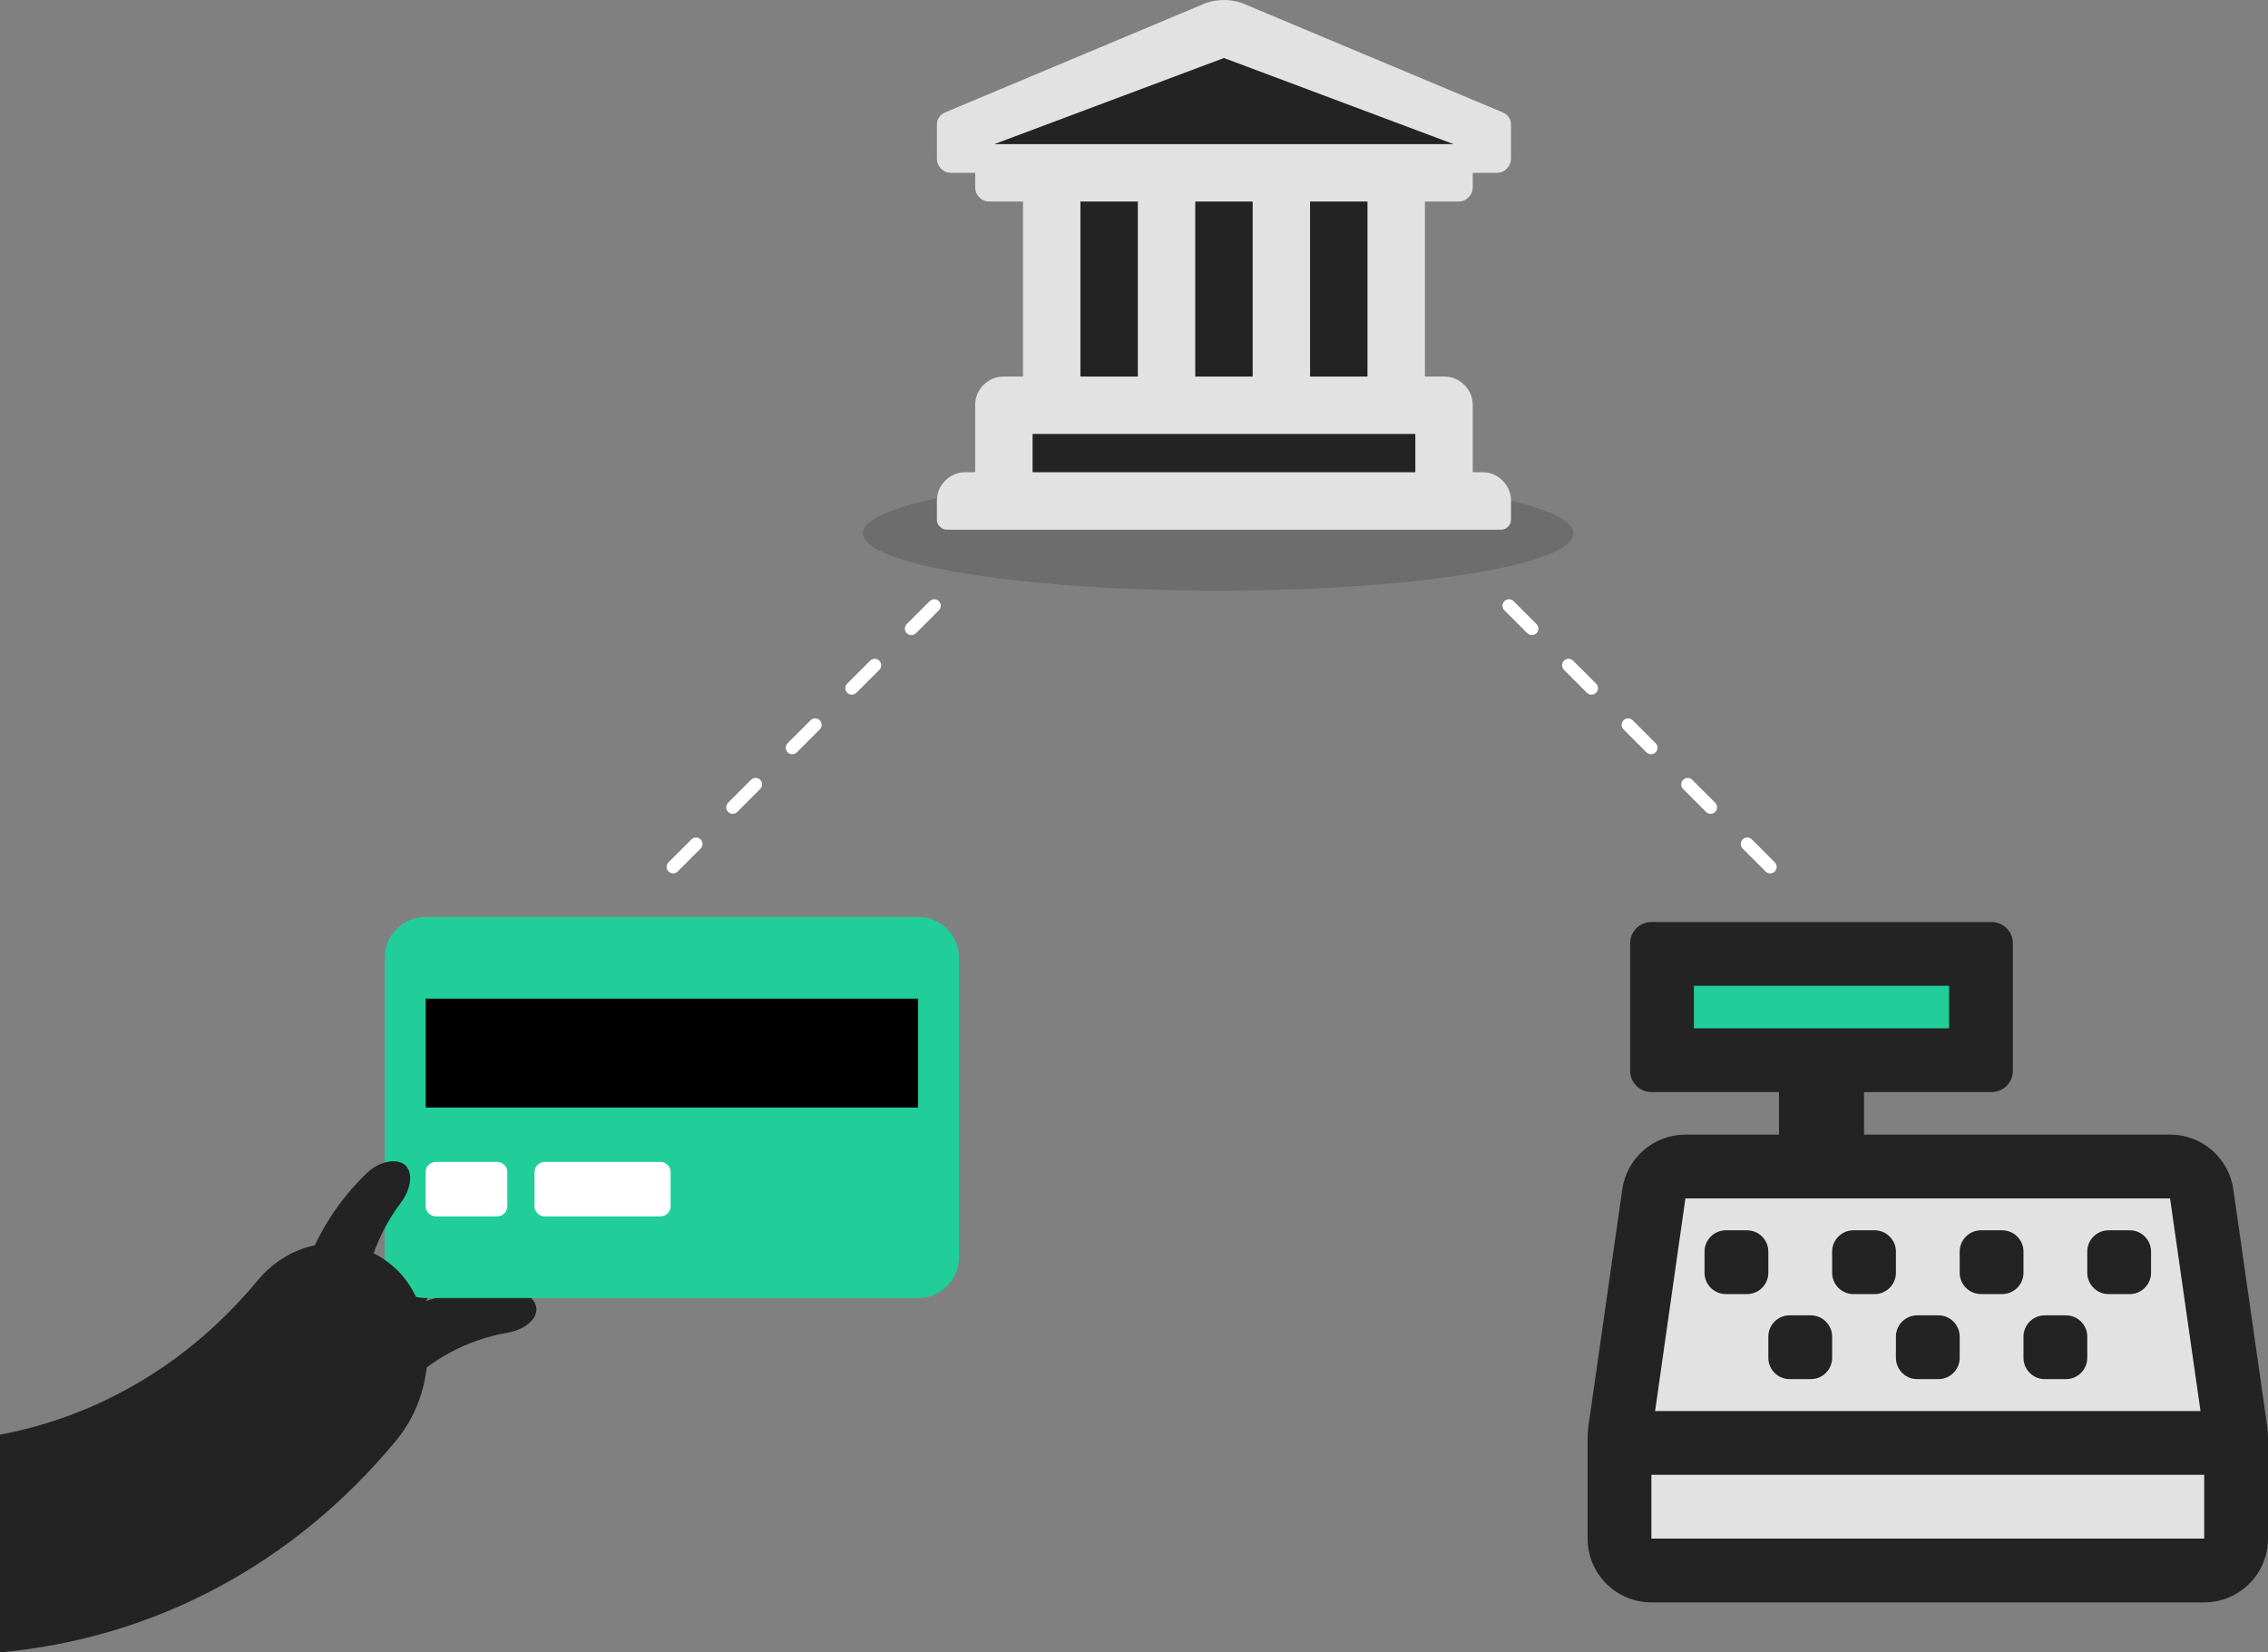 <?xml version="1.0" encoding="utf-8"?>
<!-- Generator: Adobe Illustrator 16.0.4, SVG Export Plug-In . SVG Version: 6.00 Build 0)  -->
<!DOCTYPE svg PUBLIC "-//W3C//DTD SVG 1.1//EN" "http://www.w3.org/Graphics/SVG/1.1/DTD/svg11.dtd">
<svg version="1.1" id="Layer_1" xmlns="http://www.w3.org/2000/svg" xmlns:xlink="http://www.w3.org/1999/xlink" x="0px" y="0px"
	 width="350px" height="255px" viewBox="0 0 350 255" enable-background="new 0 0 350 255" xml:space="preserve">
<rect x="0" y="0" width="350" height="255" fill="#808080" stroke="none"/>
<g>
	<path fill="#232323" d="M72.705,193.32c1.831-1.39,2.996-3.549,2.295-5.11c-0.696-1.555-3.542-2.048-6.144-0.685
		c-7.044,3.676-12.871,9.599-16.478,16.996c-1.335,2.76,0.45,5.627,3.512,6.208c3.076,0.577,5.768-0.555,6.373-2.552
		C63.961,202.474,67.535,197.191,72.705,193.32z"/>
	<path fill="#232323" d="M78.413,205.646c2.261-0.396,4.285-1.794,4.366-3.499c0.095-1.695-2.216-3.438-5.151-3.408
		c-7.95,0.067-15.831,2.68-22.409,7.629c-2.444,1.843-2.165,5.207,0.301,7.125c2.469,1.923,5.388,2.139,6.824,0.631
		C66.463,209.819,72.048,206.747,78.413,205.646z"/>
	<g>
		<ellipse opacity="0.2" fill="#232323" cx="188" cy="82.299" rx="54.84" ry="8.852"/>
		<path fill="#E2E2E2" d="M225.06,31.102c0.616,0,1.135-0.211,1.564-0.65c0.431-0.422,0.65-0.949,0.65-1.564v-2.215h3.692
			c0.617,0,1.135-0.211,1.563-0.65c0.431-0.422,0.651-0.949,0.651-1.564v-5.169c0-0.984-0.491-1.66-1.476-2.03L191.644,0.462
			c-1.847-0.615-3.692-0.615-5.537,0l-40.045,16.796c-0.985,0.37-1.476,1.046-1.476,2.03v5.169c0,0.615,0.209,1.143,0.64,1.564
			c0.432,0.439,0.958,0.65,1.574,0.65h3.692v2.215c0,0.615,0.209,1.143,0.641,1.564c0.431,0.439,0.957,0.65,1.573,0.65h5.169V58.11
			h-2.955c-1.23,0-2.284,0.439-3.146,1.292c-0.861,0.87-1.282,1.907-1.282,3.138v10.336h-1.478c-1.231,0-2.285,0.439-3.146,1.292
			c-0.861,0.862-1.283,1.907-1.283,3.138v2.953c0,0.37,0.148,0.703,0.457,1.021c0.308,0.299,0.65,0.457,1.02,0.457h85.643
			c0.369,0,0.704-0.158,1.011-0.457c0.307-0.317,0.465-0.65,0.465-1.021v-2.953c0-1.23-0.439-2.275-1.301-3.138
			c-0.859-0.853-1.897-1.292-3.127-1.292h-1.478V62.54c0-1.23-0.439-2.268-1.3-3.138c-0.86-0.853-1.897-1.292-3.128-1.292h-2.954
			V31.102H225.06z"/>
		<g>
			<rect x="166.733" y="31.102" fill="#232323" width="8.86" height="27.009"/>
			<rect x="184.453" y="31.102" fill="#232323" width="8.86" height="27.009"/>
			<rect x="202.172" y="31.102" fill="#232323" width="8.86" height="27.009"/>
			<polygon fill="#232323" points="224.322,22.241 188.883,8.952 153.444,22.241 			"/>
			<rect x="159.351" y="66.97" fill="#232323" width="59.064" height="5.906"/>
		</g>
	</g>
	<g>
		<path fill="#21CE99" d="M146.15,143.35c1.226,1.231,1.838,2.719,1.838,4.463v46.199c0,1.756-0.612,3.237-1.838,4.462
			c-1.224,1.225-2.712,1.838-4.462,1.838H65.69c-1.75,0-3.238-0.613-4.462-1.838c-1.226-1.225-1.837-2.706-1.837-4.462v-46.199
			c0-1.744,0.612-3.231,1.837-4.463c1.224-1.219,2.712-1.837,4.462-1.837h75.998C143.438,141.513,144.926,142.131,146.15,143.35z"/>
		<rect x="65.69" y="154.112" width="75.998" height="16.8"/>
		<g>
			<path fill="#FFFFFF" d="M77.833,179.774c-0.312-0.307-0.681-0.463-1.119-0.463h-9.45c-0.437,0-0.806,0.156-1.118,0.463
				c-0.3,0.306-0.457,0.681-0.457,1.112v5.25c0,0.443,0.156,0.812,0.457,1.118c0.312,0.307,0.681,0.456,1.118,0.456h9.45
				c0.438,0,0.807-0.149,1.119-0.456c0.3-0.306,0.457-0.675,0.457-1.118v-5.25C78.29,180.455,78.133,180.08,77.833,179.774z"/>
			<path fill="#FFFFFF" d="M103.032,179.774c-0.312-0.307-0.681-0.463-1.118-0.463h-17.85c-0.437,0-0.806,0.156-1.118,0.463
				c-0.3,0.306-0.457,0.681-0.457,1.112v5.25c0,0.443,0.157,0.812,0.457,1.118c0.312,0.307,0.682,0.456,1.118,0.456h17.85
				c0.438,0,0.807-0.149,1.118-0.456c0.3-0.306,0.457-0.675,0.457-1.118v-5.25C103.489,180.455,103.332,180.08,103.032,179.774z"/>
		</g>
	</g>
	<path fill="#232323" d="M61.914,185.534c1.377-1.844,1.896-4.244,0.79-5.551c-1.09-1.295-3.978-0.983-6.087,1.045
		c-5.748,5.489-9.71,12.789-11.119,20.897c-0.518,3.025,1.986,5.284,5.095,4.989c3.12-0.289,5.388-2.129,5.414-4.21
		C56.058,196.755,58.023,190.685,61.914,185.534z"/>
	<path fill="#FFFFFF" d="M103.876,134.781c-0.256,0-0.512-0.098-0.707-0.293c-0.391-0.391-0.391-1.023,0-1.414l3.536-3.536
		c0.391-0.391,1.023-0.391,1.414,0s0.391,1.023,0,1.414l-3.536,3.536C104.388,134.684,104.132,134.781,103.876,134.781z
		 M113.068,125.589c-0.256,0-0.512-0.098-0.707-0.293c-0.391-0.391-0.391-1.023,0-1.414l3.536-3.536
		c0.391-0.391,1.023-0.391,1.414,0s0.391,1.023,0,1.414l-3.536,3.536C113.58,125.491,113.324,125.589,113.068,125.589z
		 M122.261,116.396c-0.256,0-0.512-0.098-0.707-0.293c-0.391-0.391-0.391-1.023,0-1.414l3.536-3.536
		c0.391-0.391,1.023-0.391,1.414,0s0.391,1.023,0,1.414l-3.536,3.536C122.772,116.299,122.517,116.396,122.261,116.396z
		 M131.453,107.204c-0.256,0-0.512-0.098-0.707-0.293c-0.391-0.391-0.391-1.024,0-1.414l3.536-3.535
		c0.391-0.391,1.023-0.391,1.414,0s0.391,1.023,0,1.414l-3.536,3.535C131.965,107.106,131.709,107.204,131.453,107.204z
		 M140.646,98.012c-0.256,0-0.512-0.098-0.707-0.293c-0.391-0.391-0.391-1.024,0-1.414l3.536-3.535c0.391-0.391,1.023-0.391,1.414,0
		s0.391,1.023,0,1.414l-3.536,3.535C141.157,97.914,140.901,98.012,140.646,98.012z"/>
	<path fill="#FFFFFF" d="M273.176,134.781c-0.256,0-0.512-0.098-0.707-0.293l-3.535-3.536c-0.391-0.391-0.391-1.023,0-1.414
		s1.023-0.391,1.414,0l3.535,3.536c0.391,0.391,0.391,1.023,0,1.414C273.688,134.684,273.432,134.781,273.176,134.781z
		 M263.984,125.589c-0.256,0-0.512-0.098-0.707-0.293l-3.535-3.536c-0.391-0.391-0.391-1.023,0-1.414s1.023-0.391,1.414,0
		l3.535,3.536c0.391,0.391,0.391,1.023,0,1.414C264.496,125.491,264.24,125.589,263.984,125.589z M254.792,116.396
		c-0.256,0-0.512-0.098-0.707-0.293l-3.536-3.536c-0.391-0.39-0.391-1.023,0-1.414s1.023-0.391,1.414,0l3.536,3.536
		c0.391,0.39,0.391,1.023,0,1.414C255.303,116.299,255.047,116.396,254.792,116.396z M245.599,107.204
		c-0.256,0-0.512-0.098-0.707-0.293l-3.536-3.535c-0.391-0.391-0.391-1.023,0-1.414s1.023-0.391,1.414,0l3.536,3.535
		c0.391,0.39,0.391,1.023,0,1.414C246.111,107.106,245.855,107.204,245.599,107.204z M236.407,98.012
		c-0.256,0-0.512-0.098-0.707-0.293l-3.536-3.535c-0.391-0.391-0.391-1.023,0-1.414s1.023-0.391,1.414,0l3.536,3.535
		c0.391,0.39,0.391,1.023,0,1.414C236.918,97.914,236.663,98.012,236.407,98.012z"/>
	<g>
		<path fill="#232323" d="M349.877,220.11l-5.23-36.565c-0.697-4.84-4.84-8.449-9.74-8.449h-47.25v-6.562h19.688
			c1.805,0,3.281-1.477,3.281-3.281v-19.688c0-1.805-1.477-3.281-3.281-3.281h-52.5c-1.805,0-3.281,1.477-3.281,3.281v19.688
			c0,1.805,1.477,3.281,3.281,3.281h19.688v6.562h-14.438c-4.902,0-9.045,3.609-9.742,8.449l-5.229,36.565
			c-0.082,0.615-0.123,1.23-0.123,1.866v15.463c0,5.435,4.408,9.844,9.844,9.844h85.312c5.434,0,9.844-4.409,9.844-9.844v-15.483
			C350,221.341,349.959,220.726,349.877,220.11z"/>
		<polygon fill="#E2E2E2" points="260.094,184.939 334.885,184.939 339.583,217.752 255.417,217.752 		"/>
		<rect x="254.844" y="227.596" fill="#E2E2E2" width="85.312" height="9.844"/>
		<path fill="#232323" d="M279.454,202.986h-3.281c-1.806,0-3.281,1.477-3.281,3.281v3.281c0,1.805,1.476,3.281,3.281,3.281h3.281
			c1.805,0,3.281-1.477,3.281-3.281v-3.281C282.735,204.463,281.258,202.986,279.454,202.986z"/>
		<path fill="#232323" d="M272.891,193.143c0-1.805-1.477-3.281-3.281-3.281h-3.281c-1.805,0-3.281,1.477-3.281,3.281v3.281
			c0,1.805,1.477,3.281,3.281,3.281h3.281c1.805,0,3.281-1.477,3.281-3.281V193.143z"/>
		<path fill="#232323" d="M292.579,193.143c0-1.805-1.478-3.281-3.281-3.281h-3.281c-1.805,0-3.281,1.477-3.281,3.281v3.281
			c0,1.805,1.477,3.281,3.281,3.281h3.281c1.804,0,3.281-1.477,3.281-3.281V193.143z"/>
		<path fill="#232323" d="M318.829,202.986h-3.281c-1.805,0-3.281,1.477-3.281,3.281v3.281c0,1.805,1.477,3.281,3.281,3.281h3.281
			c1.805,0,3.281-1.477,3.281-3.281v-3.281C322.11,204.463,320.633,202.986,318.829,202.986z"/>
		<path fill="#232323" d="M328.672,189.861h-3.281c-1.806,0-3.281,1.477-3.281,3.281v3.281c0,1.805,1.476,3.281,3.281,3.281h3.281
			c1.805,0,3.281-1.477,3.281-3.281v-3.281C331.954,191.338,330.477,189.861,328.672,189.861z"/>
		<rect x="261.407" y="152.127" fill="#21CE99" width="39.375" height="6.562"/>
		<path fill="#232323" d="M312.266,193.143c0-1.805-1.477-3.281-3.281-3.281h-3.281c-1.805,0-3.281,1.477-3.281,3.281v3.281
			c0,1.805,1.477,3.281,3.281,3.281h3.281c1.805,0,3.281-1.477,3.281-3.281V193.143z"/>
		<path fill="#232323" d="M299.141,202.986h-3.281c-1.805,0-3.281,1.477-3.281,3.281v3.281c0,1.805,1.477,3.281,3.281,3.281h3.281
			c1.805,0,3.281-1.477,3.281-3.281v-3.281C302.422,204.463,300.946,202.986,299.141,202.986z"/>
	</g>
	<path fill="#232323" d="M60.392,195.19c-6.792-5.486-15.463-3.747-20.591,2.356C29.263,210.298,15.404,218.486,0,221.404V255
		c23.763-2.173,45.299-13.536,61.155-32.725C68.24,213.708,67.156,200.623,60.392,195.19z"/>
</g>
</svg>
